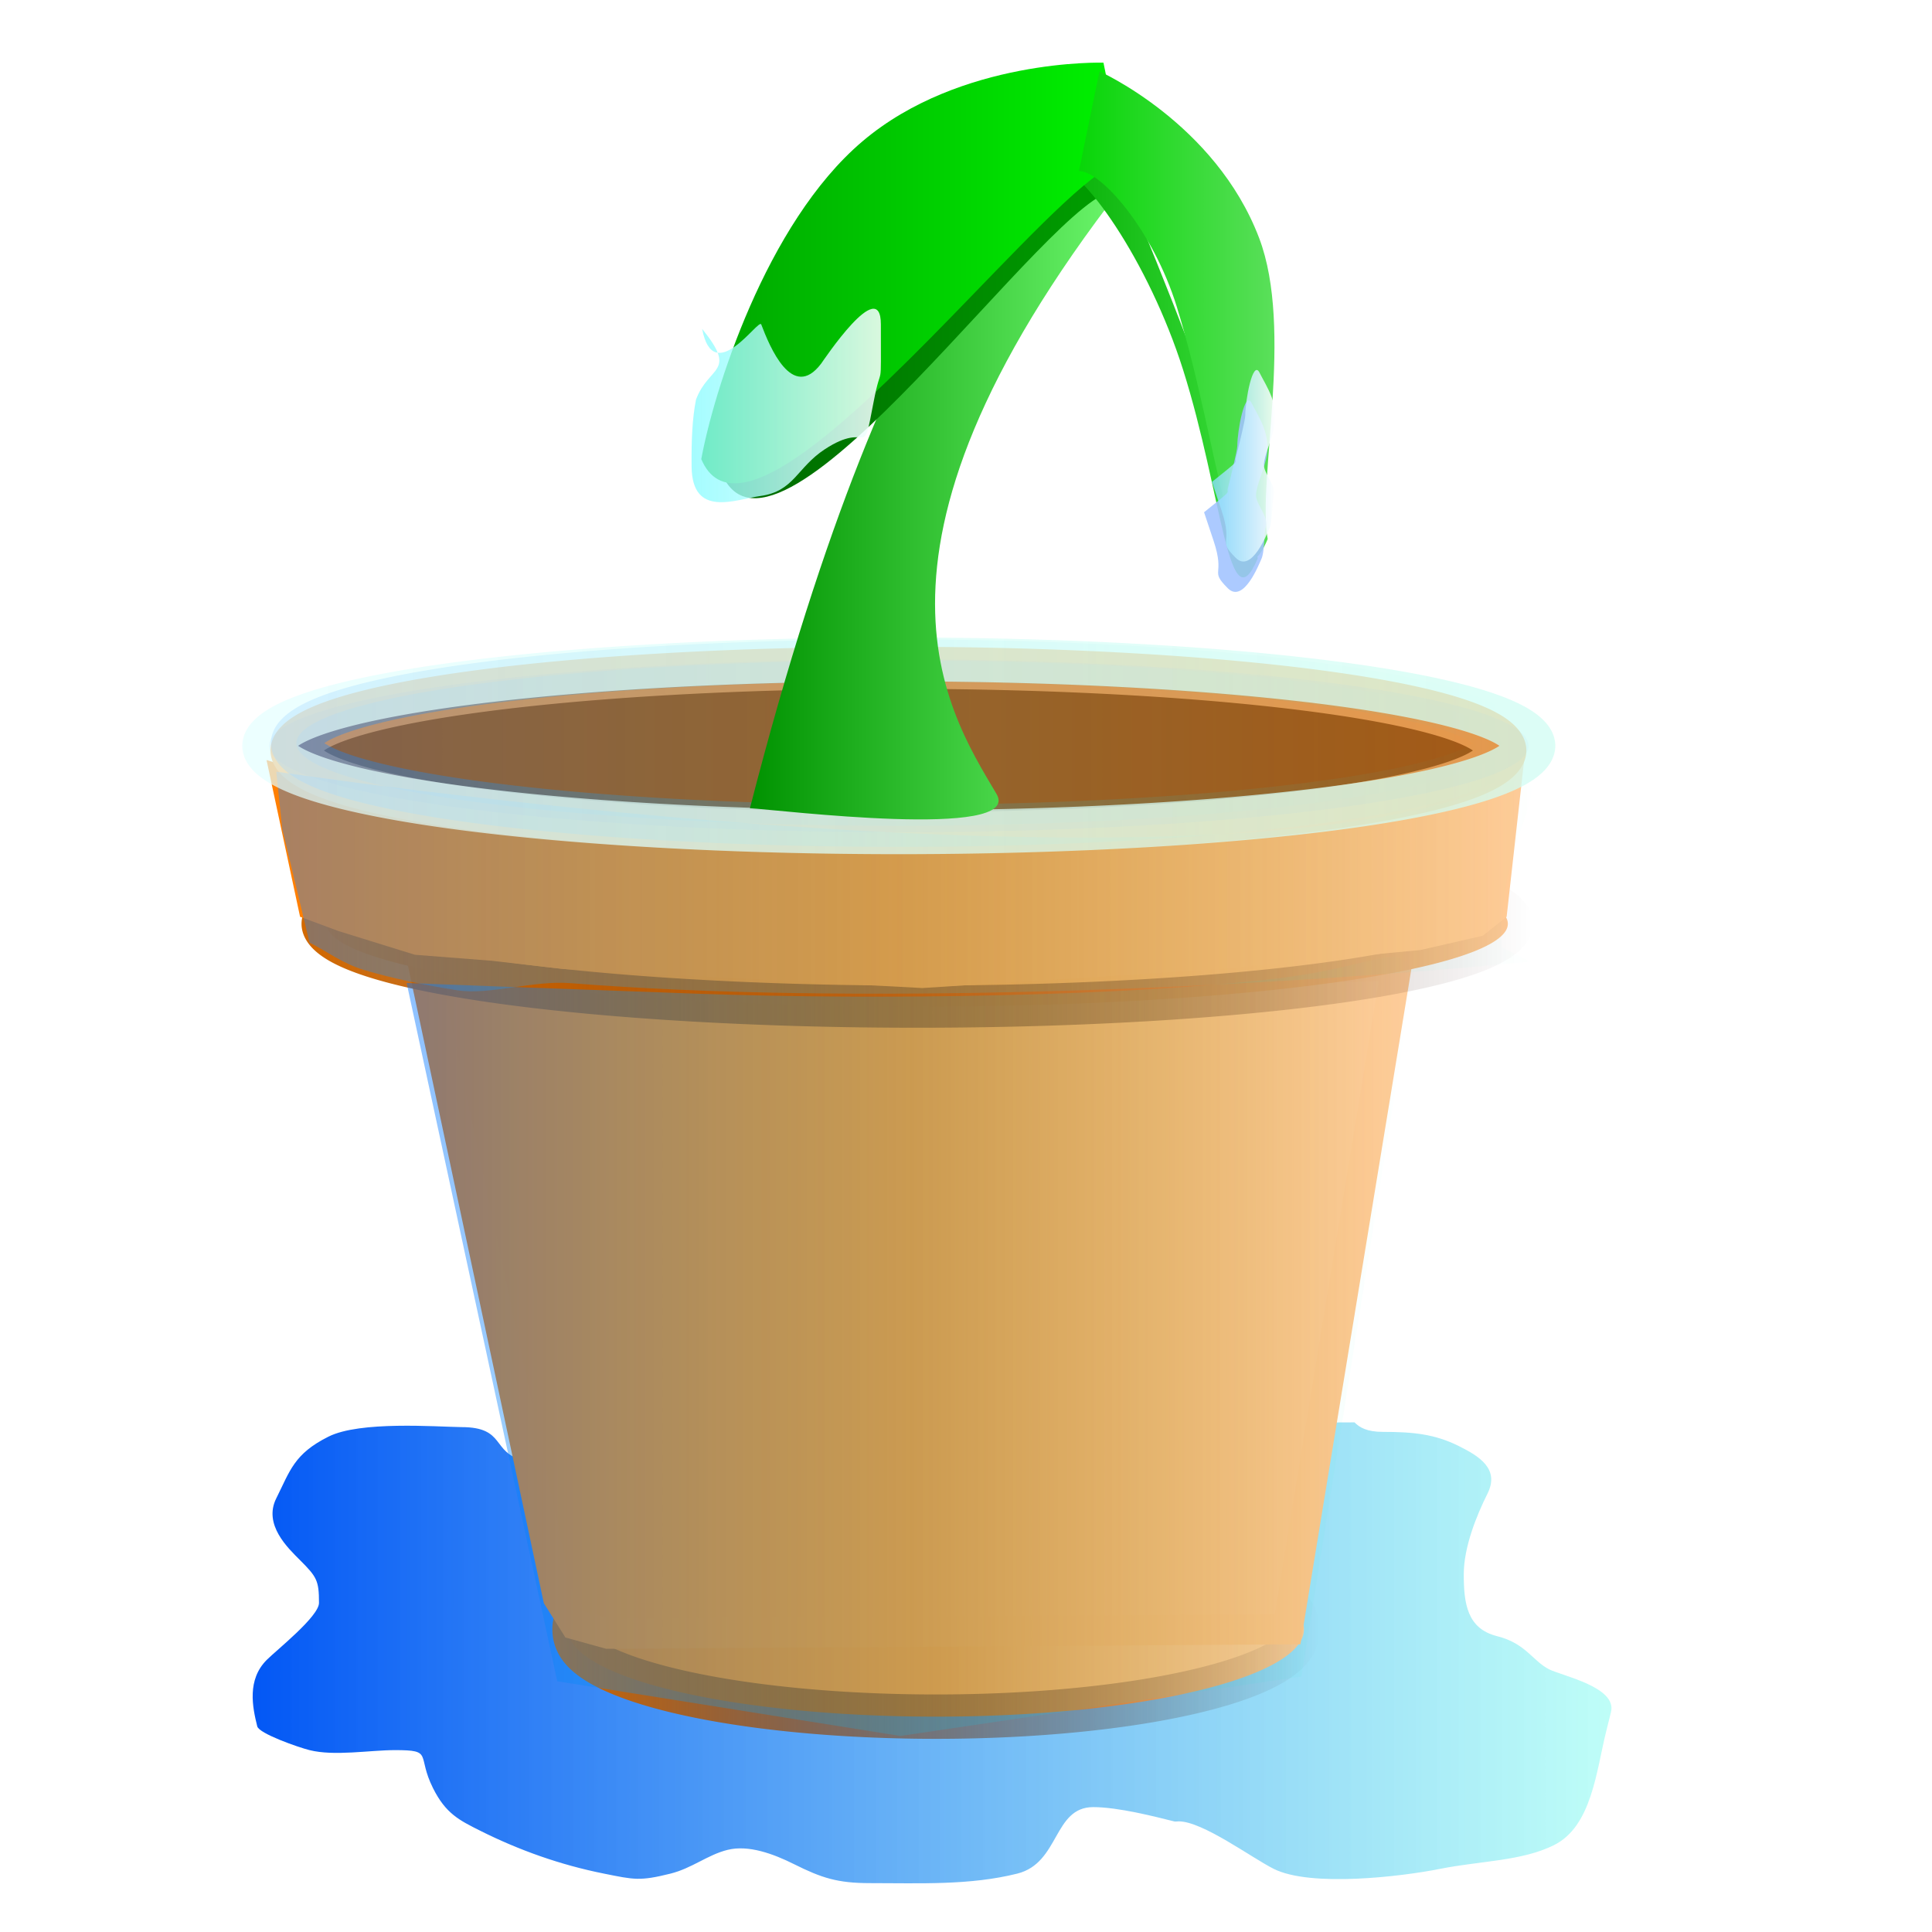 <?xml version="1.0" encoding="UTF-8" standalone="no"?>
<!-- Created with Inkscape (http://www.inkscape.org/) -->
<svg
   xmlns:dc="http://purl.org/dc/elements/1.1/"
   xmlns:cc="http://creativecommons.org/ns#"
   xmlns:rdf="http://www.w3.org/1999/02/22-rdf-syntax-ns#"
   xmlns:svg="http://www.w3.org/2000/svg"
   xmlns="http://www.w3.org/2000/svg"
   xmlns:xlink="http://www.w3.org/1999/xlink"
   xmlns:sodipodi="http://sodipodi.sourceforge.net/DTD/sodipodi-0.dtd"
   xmlns:inkscape="http://www.inkscape.org/namespaces/inkscape"
   width="64"
   height="64"
   id="svg2"
   sodipodi:version="0.32"
   inkscape:version="0.46"
   version="1.0"
   sodipodi:docname="cold_snap_icon.svg"
   inkscape:output_extension="org.inkscape.output.svg.inkscape"
   inkscape:export-filename="/home/sarah/git/garden/images/cold_snap_icon_med.png"
   inkscape:export-xdpi="67.5"
   inkscape:export-ydpi="67.5">
  <defs
     id="defs4">
    <filter
       inkscape:collect="always"
       id="filter5366">
      <feGaussianBlur
         inkscape:collect="always"
         stdDeviation="0.113"
         id="feGaussianBlur5368" />
    </filter>
    <filter
       inkscape:collect="always"
       id="filter5302">
      <feGaussianBlur
         inkscape:collect="always"
         stdDeviation="0.127"
         id="feGaussianBlur5304" />
    </filter>
    <filter
       inkscape:collect="always"
       id="filter5434">
      <feGaussianBlur
         inkscape:collect="always"
         stdDeviation="0.159"
         id="feGaussianBlur5436" />
    </filter>
    <filter
       inkscape:collect="always"
       id="filter5476">
      <feGaussianBlur
         inkscape:collect="always"
         stdDeviation="0.124"
         id="feGaussianBlur5478" />
    </filter>
    <linearGradient
       inkscape:collect="always"
       xlink:href="#linearGradient3263"
       id="linearGradient5474"
       x1="16.651"
       y1="38.944"
       x2="59.034"
       y2="38.944"
       gradientUnits="userSpaceOnUse" />
    <filter
       inkscape:collect="always"
       id="filter5504">
      <feGaussianBlur
         inkscape:collect="always"
         stdDeviation="0.047"
         id="feGaussianBlur5506" />
    </filter>
    <linearGradient
       id="linearGradient4084">
      <stop
         id="stop4086"
         offset="0"
         style="stop-color:#00797c;stop-opacity:0.941;" />
      <stop
         style="stop-color:#18cabb;stop-opacity:0.878;"
         offset="1"
         id="stop4088" />
    </linearGradient>
    <linearGradient
       id="linearGradient3994">
      <stop
         style="stop-color:#00797c;stop-opacity:0.941;"
         offset="0"
         id="stop3996" />
      <stop
         id="stop3998"
         offset="1"
         style="stop-color:#adf5ef;stop-opacity:0.878;" />
    </linearGradient>
    <linearGradient
       id="linearGradient3775">
      <stop
         id="stop3777"
         offset="0"
         style="stop-color:#87ddff;stop-opacity:0.776;" />
      <stop
         style="stop-color:#ffffff;stop-opacity:0.878;"
         offset="1"
         id="stop3779" />
    </linearGradient>
    <linearGradient
       id="linearGradient3759">
      <stop
         style="stop-color:#87fcff;stop-opacity:0.774;"
         offset="0"
         id="stop3761" />
      <stop
         id="stop3763"
         offset="1"
         style="stop-color:#f7fffd;stop-opacity:0.878;" />
    </linearGradient>
    <linearGradient
       id="linearGradient3730">
      <stop
         id="stop3732"
         offset="0"
         style="stop-color:#e5ffff;stop-opacity:0.696;" />
      <stop
         style="stop-color:#d1fdf3;stop-opacity:0.757;"
         offset="1"
         id="stop3734" />
    </linearGradient>
    <linearGradient
       id="linearGradient3716">
      <stop
         id="stop3718"
         offset="0"
         style="stop-color:#1c83ff;stop-opacity:0.383;" />
      <stop
         style="stop-color:#27ffcd;stop-opacity:0;"
         offset="1"
         id="stop3720" />
    </linearGradient>
    <linearGradient
       id="linearGradient3662">
      <stop
         style="stop-color:#1c83ff;stop-opacity:0.243;"
         offset="0"
         id="stop3664" />
      <stop
         id="stop3666"
         offset="1"
         style="stop-color:#27ffcd;stop-opacity:0;" />
    </linearGradient>
    <linearGradient
       id="linearGradient3656">
      <stop
         style="stop-color:#0055f5;stop-opacity:1;"
         offset="0"
         id="stop3658" />
      <stop
         style="stop-color:#00e7c9;stop-opacity:0.2;"
         offset="1"
         id="stop3660" />
    </linearGradient>
    <linearGradient
       id="linearGradient3634">
      <stop
         id="stop3636"
         offset="0"
         style="stop-color:#0073ff;stop-opacity:0.435;" />
      <stop
         style="stop-color:#27ffcd;stop-opacity:0;"
         offset="1"
         id="stop3638" />
    </linearGradient>
    <linearGradient
       id="linearGradient3613">
      <stop
         id="stop3615"
         offset="0"
         style="stop-color:#0055f5;stop-opacity:1;" />
      <stop
         id="stop3617"
         offset="1"
         style="stop-color:#abfff5;stop-opacity:0.748;" />
    </linearGradient>
    <linearGradient
       id="linearGradient3527">
      <stop
         id="stop3529"
         offset="0"
         style="stop-color:#5bff5b;stop-opacity:1;" />
      <stop
         style="stop-color:#36d936;stop-opacity:1;"
         offset="0.5"
         id="stop3531" />
      <stop
         style="stop-color:#00a900;stop-opacity:1;"
         offset="1"
         id="stop3533" />
    </linearGradient>
    <linearGradient
       id="linearGradient3469">
      <stop
         style="stop-color:#006600;stop-opacity:1;"
         offset="0"
         id="stop3471" />
      <stop
         style="stop-color:#009b00;stop-opacity:1;"
         offset="1"
         id="stop3473" />
    </linearGradient>
    <linearGradient
       id="linearGradient3457">
      <stop
         id="stop3459"
         offset="0"
         style="stop-color:#00ad00;stop-opacity:1;" />
      <stop
         id="stop3461"
         offset="1"
         style="stop-color:#00f000;stop-opacity:1;" />
    </linearGradient>
    <linearGradient
       id="linearGradient3441">
      <stop
         style="stop-color:#b4ffb4;stop-opacity:1;"
         offset="0"
         id="stop3447" />
      <stop
         id="stop3463"
         offset="0.5"
         style="stop-color:#54de54;stop-opacity:1;" />
      <stop
         id="stop3445"
         offset="1"
         style="stop-color:#00d500;stop-opacity:1;" />
    </linearGradient>
    <linearGradient
       id="linearGradient3373">
      <stop
         id="stop3375"
         offset="0"
         style="stop-color:#d26800;stop-opacity:1;" />
      <stop
         id="stop3377"
         offset="1"
         style="stop-color:#8a0000;stop-opacity:0.165;" />
    </linearGradient>
    <linearGradient
       id="linearGradient3305">
      <stop
         id="stop3307"
         offset="0"
         style="stop-color:#ff7e00;stop-opacity:1;" />
      <stop
         style="stop-color:#ff9227;stop-opacity:1;"
         offset="0.5"
         id="stop3309" />
      <stop
         id="stop3311"
         offset="1"
         style="stop-color:#ffba75;stop-opacity:1;" />
    </linearGradient>
    <linearGradient
       id="linearGradient3263">
      <stop
         style="stop-color:#ff7e00;stop-opacity:1;"
         offset="0"
         id="stop3265" />
      <stop
         id="stop3271"
         offset="0.5"
         style="stop-color:#ff9227;stop-opacity:1;" />
      <stop
         style="stop-color:#ffcd9b;stop-opacity:1;"
         offset="1"
         id="stop3267" />
    </linearGradient>
    <linearGradient
       id="linearGradient3255">
      <stop
         style="stop-color:#d26800;stop-opacity:1;"
         offset="0"
         id="stop3257" />
      <stop
         style="stop-color:#230000;stop-opacity:0;"
         offset="1"
         id="stop3259" />
    </linearGradient>
    <linearGradient
       id="linearGradient3247">
      <stop
         style="stop-color:#ff7e00;stop-opacity:1;"
         offset="0"
         id="stop3249" />
      <stop
         style="stop-color:#ff7e00;stop-opacity:1;"
         offset="1"
         id="stop3251" />
    </linearGradient>
    <linearGradient
       id="linearGradient3239">
      <stop
         style="stop-color:#009200;stop-opacity:1;"
         offset="0"
         id="stop3241" />
      <stop
         style="stop-color:#75ff75;stop-opacity:1;"
         offset="1"
         id="stop3243" />
    </linearGradient>
    <inkscape:perspective
       sodipodi:type="inkscape:persp3d"
       inkscape:vp_x="0 : 526.18109 : 1"
       inkscape:vp_y="6.1230318e-14 : 1000 : 0"
       inkscape:vp_z="744.09448 : 526.18109 : 1"
       inkscape:persp3d-origin="372.04724 : 350.78739 : 1"
       id="perspective10" />
    <filter
       inkscape:collect="always"
       id="filter3493"
       x="-0.035"
       width="1.071"
       y="-0.173"
       height="1.345">
      <feGaussianBlur
         inkscape:collect="always"
         stdDeviation="0.362"
         id="feGaussianBlur3495" />
    </filter>
    <linearGradient
       inkscape:collect="always"
       xlink:href="#linearGradient3263"
       id="linearGradient3253"
       x1="22.788"
       y1="59.872"
       x2="47.39"
       y2="59.872"
       gradientUnits="userSpaceOnUse" />
    <linearGradient
       inkscape:collect="always"
       xlink:href="#linearGradient3255"
       id="linearGradient3261"
       x1="22.788"
       y1="59.872"
       x2="47.39"
       y2="59.872"
       gradientUnits="userSpaceOnUse" />
    <linearGradient
       inkscape:collect="always"
       xlink:href="#linearGradient3263"
       id="linearGradient3269"
       x1="21.4"
       y1="53.263"
       x2="53.656"
       y2="53.263"
       gradientUnits="userSpaceOnUse"
       gradientTransform="translate(0.629,0)" />
    <linearGradient
       inkscape:collect="always"
       xlink:href="#linearGradient3255"
       id="linearGradient3287"
       x1="22.788"
       y1="59.872"
       x2="47.39"
       y2="59.872"
       gradientUnits="userSpaceOnUse" />
    <linearGradient
       inkscape:collect="always"
       xlink:href="#linearGradient3263"
       id="linearGradient3295"
       x1="22.788"
       y1="59.872"
       x2="47.39"
       y2="59.872"
       gradientUnits="userSpaceOnUse" />
    <linearGradient
       inkscape:collect="always"
       xlink:href="#linearGradient3263"
       id="linearGradient3303"
       x1="17.615"
       y1="37.528"
       x2="57.912"
       y2="37.528"
       gradientUnits="userSpaceOnUse" />
    <linearGradient
       inkscape:collect="always"
       xlink:href="#linearGradient3263"
       id="linearGradient3425"
       x1="21.529"
       y1="53.263"
       x2="54.786"
       y2="53.263"
       gradientUnits="userSpaceOnUse" />
    <filter
       inkscape:collect="always"
       id="filter3503"
       x="-0.078"
       width="1.156"
       y="-0.125"
       height="1.25">
      <feGaussianBlur
         inkscape:collect="always"
         stdDeviation="0.373"
         id="feGaussianBlur3505" />
    </filter>
    <linearGradient
       inkscape:collect="always"
       xlink:href="#linearGradient3527"
       id="linearGradient3509"
       gradientUnits="userSpaceOnUse"
       gradientTransform="matrix(-1.167,0,0,1.07,92.522,-1.239)"
       x1="32.543"
       y1="13.783"
       x2="42.984"
       y2="13.783" />
    <filter
       inkscape:collect="always"
       id="filter3523">
      <feGaussianBlur
         inkscape:collect="always"
         stdDeviation="0.182"
         id="feGaussianBlur3525" />
    </filter>
    <linearGradient
       inkscape:collect="always"
       xlink:href="#linearGradient3613"
       id="linearGradient3611"
       x1="15.87"
       y1="64.753"
       x2="61.883"
       y2="64.753"
       gradientUnits="userSpaceOnUse"
       gradientTransform="translate(-8,-10)" />
    <linearGradient
       inkscape:collect="always"
       xlink:href="#linearGradient3634"
       id="linearGradient3630"
       gradientUnits="userSpaceOnUse"
       gradientTransform="translate(1.18,1.337)"
       x1="21.4"
       y1="53.263"
       x2="53.656"
       y2="53.263" />
    <linearGradient
       inkscape:collect="always"
       xlink:href="#linearGradient3716"
       id="linearGradient3654"
       x1="17.123"
       y1="39.232"
       x2="59.229"
       y2="39.232"
       gradientUnits="userSpaceOnUse"
       gradientTransform="translate(-8,-10)" />
    <linearGradient
       inkscape:collect="always"
       xlink:href="#linearGradient3662"
       id="linearGradient3704"
       x1="22.788"
       y1="59.872"
       x2="47.39"
       y2="59.872"
       gradientUnits="userSpaceOnUse" />
    <linearGradient
       inkscape:collect="always"
       xlink:href="#linearGradient3716"
       id="linearGradient3714"
       x1="22.788"
       y1="59.872"
       x2="47.39"
       y2="59.872"
       gradientUnits="userSpaceOnUse" />
    <linearGradient
       inkscape:collect="always"
       xlink:href="#linearGradient3730"
       id="linearGradient3728"
       x1="22.788"
       y1="59.872"
       x2="47.39"
       y2="59.872"
       gradientUnits="userSpaceOnUse" />
    <linearGradient
       inkscape:collect="always"
       xlink:href="#linearGradient3441"
       id="linearGradient3737"
       gradientUnits="userSpaceOnUse"
       gradientTransform="matrix(-1.262,0,0,1.158,89.373,-14.192)"
       x1="32.543"
       y1="13.783"
       x2="42.984"
       y2="13.783" />
    <linearGradient
       inkscape:collect="always"
       xlink:href="#linearGradient3457"
       id="linearGradient3740"
       gradientUnits="userSpaceOnUse"
       gradientTransform="matrix(1.082,0,0,1.082,-11.291,-13.52)"
       x1="33.358"
       y1="13.883"
       x2="44.373"
       y2="13.883" />
    <linearGradient
       inkscape:collect="always"
       xlink:href="#linearGradient3239"
       id="linearGradient3745"
       gradientUnits="userSpaceOnUse"
       gradientTransform="matrix(1.384,0,0,1.144,-22.618,-15.335)"
       x1="34.302"
       y1="27.462"
       x2="43.901"
       y2="27.462" />
    <linearGradient
       inkscape:collect="always"
       xlink:href="#linearGradient3469"
       id="linearGradient3747"
       gradientUnits="userSpaceOnUse"
       gradientTransform="translate(-0.551,0.435)"
       x1="33.358"
       y1="13.883"
       x2="44.373"
       y2="13.883" />
    <linearGradient
       inkscape:collect="always"
       xlink:href="#linearGradient3759"
       id="linearGradient3757"
       x1="30.822"
       y1="24.254"
       x2="34.933"
       y2="24.254"
       gradientUnits="userSpaceOnUse"
       gradientTransform="matrix(1.574,0,0,2.069,-25.81,-37.771)" />
    <linearGradient
       inkscape:collect="always"
       xlink:href="#linearGradient3775"
       id="linearGradient3773"
       x1="48.149"
       y1="25.743"
       x2="50.248"
       y2="25.743"
       gradientUnits="userSpaceOnUse"
       gradientTransform="translate(-8,-10.315)" />
    <filter
       inkscape:collect="always"
       id="filter4206"
       x="-0.266"
       width="1.531"
       y="-0.088"
       height="1.176">
      <feGaussianBlur
         inkscape:collect="always"
         stdDeviation="0.232"
         id="feGaussianBlur4208" />
    </filter>
    <filter
       inkscape:collect="always"
       id="filter4264">
      <feGaussianBlur
         inkscape:collect="always"
         stdDeviation="0.144"
         id="feGaussianBlur4266" />
    </filter>
    <filter
       inkscape:collect="always"
       id="filter4657">
      <feGaussianBlur
         inkscape:collect="always"
         stdDeviation="0.122"
         id="feGaussianBlur4659" />
    </filter>
    <linearGradient
       inkscape:collect="always"
       xlink:href="#linearGradient3263"
       id="linearGradient5524"
       gradientUnits="userSpaceOnUse"
       x1="22.788"
       y1="59.872"
       x2="47.39"
       y2="59.872" />
    <linearGradient
       inkscape:collect="always"
       xlink:href="#linearGradient3255"
       id="linearGradient5526"
       gradientUnits="userSpaceOnUse"
       x1="22.788"
       y1="59.872"
       x2="47.39"
       y2="59.872" />
    <linearGradient
       inkscape:collect="always"
       xlink:href="#linearGradient3263"
       id="linearGradient5528"
       gradientUnits="userSpaceOnUse"
       gradientTransform="translate(-7.384,-10.227)"
       x1="21.4"
       y1="53.263"
       x2="53.656"
       y2="53.263" />
    <linearGradient
       inkscape:collect="always"
       xlink:href="#linearGradient3263"
       id="linearGradient5530"
       gradientUnits="userSpaceOnUse"
       x1="21.529"
       y1="53.263"
       x2="54.786"
       y2="53.263"
       gradientTransform="translate(-8.014,-10.227)" />
    <linearGradient
       inkscape:collect="always"
       xlink:href="#linearGradient3263"
       id="linearGradient5532"
       gradientUnits="userSpaceOnUse"
       x1="22.788"
       y1="59.872"
       x2="47.39"
       y2="59.872" />
    <linearGradient
       inkscape:collect="always"
       xlink:href="#linearGradient3255"
       id="linearGradient5534"
       gradientUnits="userSpaceOnUse"
       x1="22.788"
       y1="59.872"
       x2="47.39"
       y2="59.872" />
    <filter
       inkscape:collect="always"
       id="filter5584"
       x="-0.059"
       width="1.117"
       y="-0.285"
       height="1.571">
      <feGaussianBlur
         inkscape:collect="always"
         stdDeviation="0.598"
         id="feGaussianBlur5586" />
    </filter>
  </defs>
  <sodipodi:namedview
     id="base"
     pagecolor="#ffffff"
     bordercolor="#666666"
     borderopacity="1.0"
     gridtolerance="10000"
     guidetolerance="10"
     objecttolerance="10"
     inkscape:pageopacity="0.0"
     inkscape:pageshadow="2"
     inkscape:zoom="6.5921053"
     inkscape:cx="32.634731"
     inkscape:cy="38"
     inkscape:document-units="px"
     inkscape:current-layer="layer3"
     showgrid="false"
     inkscape:window-width="1017"
     inkscape:window-height="691"
     inkscape:window-x="0"
     inkscape:window-y="-3" />
  <g
     inkscape:groupmode="layer"
     id="layer3"
     inkscape:label="frost"
     style="display:inline">
    <path
       style="fill:url(#linearGradient3611);fill-opacity:1;fill-rule:evenodd;stroke:none;stroke-width:1px;stroke-linecap:butt;stroke-linejoin:miter;stroke-opacity:1"
       d="M 15.288,47.275 C 14.429,47.262 11.928,47.067 10.882,47.59 C 9.74,48.161 9.612,48.714 9.151,49.636 C 8.717,50.505 9.536,51.279 9.938,51.681 C 10.496,52.239 10.567,52.358 10.567,53.097 C 10.567,53.547 9.164,54.658 8.836,54.986 C 8.18,55.642 8.36,56.543 8.522,57.188 C 8.582,57.427 9.876,57.881 10.253,57.975 C 11.078,58.182 12.245,57.975 13.085,57.975 C 14.37,57.975 13.794,58.135 14.344,59.234 C 14.764,60.074 15.203,60.293 15.917,60.65 C 17.195,61.289 18.553,61.775 20.008,62.066 C 20.997,62.264 21.188,62.322 22.211,62.066 C 22.924,61.888 23.438,61.445 24.099,61.28 C 24.796,61.105 25.627,61.414 26.302,61.752 C 27.222,62.211 27.745,62.381 28.82,62.381 C 30.475,62.381 32.126,62.459 33.698,62.066 C 35.108,61.714 34.886,59.863 36.215,59.863 C 37.046,59.863 38.274,60.181 38.89,60.335 C 38.941,60.348 38.995,60.335 39.048,60.335 C 39.84,60.335 41.468,61.545 42.195,61.909 C 43.425,62.524 46.431,62.163 47.702,61.909 C 49.034,61.642 50.416,61.653 51.478,61.122 C 52.733,60.495 52.88,58.662 53.209,57.346 C 53.262,57.136 53.314,56.926 53.366,56.716 C 53.574,55.888 51.758,55.519 51.321,55.3 C 50.769,55.024 50.548,54.438 49.59,54.199 C 48.605,53.952 48.489,53.126 48.489,52.153 C 48.489,51.249 48.912,50.205 49.275,49.478 C 49.688,48.654 48.99,48.234 48.331,47.905 C 47.526,47.502 46.804,47.433 45.814,47.433 C 45.275,47.433 45.035,47.284 44.87,47.118 C 43.147,47.118 40.903,47.165 39.205,47.59 C 36.552,48.253 32.979,48.062 30.236,48.062 C 28.621,48.062 27.28,47.59 25.673,47.59 C 23.671,47.59 21.304,47.808 19.536,48.692 C 18.709,49.105 18.101,48.569 17.333,48.377 C 16.272,48.111 16.758,47.275 15.288,47.275 z"
       id="path3603" />
  </g>
  <g
     inkscape:label="pot"
     inkscape:groupmode="layer"
     id="layer1"
     style="display:inline">
    <path
       sodipodi:type="arc"
       style="fill:url(#linearGradient5524);fill-opacity:1;fill-rule:evenodd;stroke:url(#linearGradient5526);stroke-width:1px;stroke-linecap:butt;stroke-linejoin:miter;stroke-opacity:1;filter:url(#filter5366)"
       id="path2413"
       sodipodi:cx="35.089027"
       sodipodi:cy="59.871635"
       sodipodi:rx="11.801242"
       sodipodi:ry="1.9668738"
       d="M 46.89,59.872 A 11.801,1.967 0 1 1 23.288,59.872 A 11.801,1.967 0 1 1 46.89,59.872 z"
       transform="matrix(1.033,0,0,1.47,-5.242,-34.037)" />
    <path
       style="fill:url(#linearGradient5528);fill-opacity:1;fill-rule:evenodd;stroke:url(#linearGradient5530);stroke-width:1px;stroke-linecap:butt;stroke-linejoin:miter;stroke-opacity:1;filter:url(#filter5302)"
       d="M 19.05,53.814 L 18.486,52.917 L 14.015,31.943 C 14.015,31.943 45.642,32.257 46.272,31.943 L 42.653,53.972 L 20.149,54.119 L 19.05,53.814 z"
       id="path3609"
       sodipodi:nodetypes="ccccccc" />
    <path
       sodipodi:type="arc"
       style="fill:url(#linearGradient5532);fill-opacity:1;fill-rule:evenodd;stroke:url(#linearGradient5534);stroke-width:1px;stroke-linecap:butt;stroke-linejoin:miter;stroke-opacity:1;filter:url(#filter5434)"
       id="path3401"
       sodipodi:cx="35.089027"
       sodipodi:cy="59.871635"
       sodipodi:rx="11.801242"
       sodipodi:ry="1.9668738"
       d="M 46.89,59.872 A 11.801,1.967 0 1 1 23.288,59.872 A 11.801,1.967 0 1 1 46.89,59.872 z"
       transform="matrix(1.658,0,0,1.396,-27.794,-52.98)" />
    <path
       style="fill:url(#linearGradient5474);fill-opacity:1;fill-rule:evenodd;stroke:none;stroke-width:1px;stroke-linecap:butt;stroke-linejoin:miter;stroke-opacity:1;filter:url(#filter5476)"
       d="M 18.253,40.596 L 17.151,35.404 L 24.232,37.607 L 35.876,38.236 L 45.002,38.079 L 53.499,37.135 L 57.433,36.19 L 58.534,34.932 L 57.905,40.596 L 57.118,41.226 L 55.072,41.698 L 48.464,42.327 L 38.708,42.957 L 26.907,42.327 L 24.556,42.054 L 22.027,41.855 L 19.511,41.068 L 18.253,40.596 z"
       id="path5466"
       sodipodi:nodetypes="cccccccccccccccccc"
       transform="matrix(1.008,0,0,1,-8.459,-10.227)" />
    <path
       sodipodi:type="arc"
       style="fill:#b45900;fill-opacity:1;fill-rule:evenodd;stroke:#ff9e3c;stroke-width:1px;stroke-linecap:butt;stroke-linejoin:miter;stroke-opacity:1;filter:url(#filter5504)"
       id="path3403"
       sodipodi:cx="35.089027"
       sodipodi:cy="59.871635"
       sodipodi:rx="11.801242"
       sodipodi:ry="1.9668738"
       d="M 46.89,59.872 A 11.801,1.967 0 1 1 23.288,59.872 A 11.801,1.967 0 1 1 46.89,59.872 z"
       transform="matrix(1.691,0,0,1.393,-29.574,-58.54)" />
  </g>
  <g
     inkscape:groupmode="layer"
     id="layer4"
     inkscape:label="pot-frost"
     style="display:inline">
    <path
       style="fill:url(#linearGradient3630);fill-opacity:1;fill-rule:evenodd;stroke:none;stroke-width:1px;stroke-linecap:butt;stroke-linejoin:miter;stroke-opacity:1;filter:url(#filter4264)"
       d="M 27.143,65.694 L 22.271,42.563 C 22.271,42.563 26.372,42.725 31.665,42.918 C 37.726,43.139 45.69,42.998 50.468,42.407 C 53.794,41.995 54.537,41.062 54.836,42.406 L 51.217,65.536 L 38.242,67.506 L 27.143,65.694 z"
       id="path3628"
       sodipodi:nodetypes="ccsscccc"
       transform="matrix(1.024,0,0,1,-9.335,-10)" />
    <path
       style="fill:url(#linearGradient3654);fill-opacity:1;fill-rule:evenodd;stroke:none;stroke-width:1px;stroke-linecap:butt;stroke-linejoin:miter;stroke-opacity:1;filter:url(#filter4657)"
       d="M 10.253,31.226 L 9.348,27.448 L 9.151,25.561 C 9.151,25.561 38.933,30.025 49.118,26.19 C 52.466,24.93 49.52,27.371 49.747,31.383 L 50.692,31.855 C 40.8,32.812 28.013,33.293 18.884,32.567 C 17.669,32.471 16.21,32.971 15.153,32.805 C 14.023,32.627 12.992,32.407 12.082,32.139 C 11.337,31.919 10.828,31.511 10.253,31.226 z"
       id="path3646"
       sodipodi:nodetypes="cccsccsssc" />
    <path
       sodipodi:type="arc"
       style="fill:url(#linearGradient3704);fill-opacity:1;fill-rule:evenodd;stroke:url(#linearGradient3714);stroke-width:1px;stroke-linecap:butt;stroke-linejoin:miter;stroke-opacity:1;filter:url(#filter3493)"
       id="path3696"
       sodipodi:cx="35.089027"
       sodipodi:cy="59.871635"
       sodipodi:rx="11.801242"
       sodipodi:ry="1.9668738"
       d="M 46.89,59.872 A 11.801,1.967 0 1 1 23.288,59.872 A 11.801,1.967 0 1 1 46.89,59.872 z"
       transform="matrix(1.691,0,0,1.393,-29.56,-58.785)" />
    <path
       sodipodi:type="arc"
       style="fill:#0052e8;fill-opacity:0.092;fill-rule:evenodd;stroke:url(#linearGradient3728);stroke-width:1px;stroke-linecap:butt;stroke-linejoin:miter;stroke-opacity:1;filter:url(#filter5584)"
       id="path3706"
       sodipodi:cx="35.089027"
       sodipodi:cy="59.871635"
       sodipodi:rx="11.801242"
       sodipodi:ry="1.9668738"
       d="M 46.89,59.872 A 11.801,1.967 0 1 1 23.288,59.872 A 11.801,1.967 0 1 1 46.89,59.872 z"
       transform="matrix(1.768,0,0,1.455,-32.264,-62.408)" />
  </g>
  <g
     inkscape:groupmode="layer"
     id="layer2"
     inkscape:label="plant"
     style="display:inline">
    <path
       style="fill:url(#linearGradient3745);fill-opacity:1;fill-rule:evenodd;stroke:none;stroke-width:1px;stroke-linecap:butt;stroke-linejoin:miter;stroke-opacity:1"
       d="M 24.843,26.773 C 29.808,7.428 34.709,5.18 34.709,5.18 C 34.709,5.18 36.227,5 38.124,5 C 27.627,17.851 31.305,23.421 33.01,26.299 C 33.918,27.831 25.748,26.821 24.843,26.773 z"
       id="path2467"
       sodipodi:nodetypes="cccsc" />
    <path
       style="fill:url(#linearGradient3747);fill-opacity:1;fill-rule:evenodd;stroke:none;stroke-width:1px;stroke-linecap:butt;stroke-linejoin:miter;stroke-opacity:1;filter:url(#filter3503)"
       d="M 44.876,18.338 C 43.004,18.296 34.472,30.93 32.807,26.986 C 33.14,25.157 33.949,19.307 38.08,18.705 C 43.076,17.975 43.665,14.848 43.665,14.848 L 44.876,18.338 z"
       id="path3465"
       sodipodi:nodetypes="ccscc"
       transform="matrix(1.082,0,0,1.082,-11.593,-13.52)" />
    <path
       style="fill:url(#linearGradient3509);fill-opacity:1;fill-rule:evenodd;stroke:none;stroke-width:1px;stroke-linecap:butt;stroke-linejoin:miter;stroke-opacity:1;filter:url(#filter3523)"
       d="M 42.957,17.115 C 43.823,17.095 45.89,20.081 46.933,23.373 C 48.143,27.194 48.326,31.274 49.22,29.155 C 48.486,25.114 43.586,14.062 43.586,14.062 L 42.957,17.115 z"
       id="path3507"
       sodipodi:nodetypes="csccc"
       transform="matrix(1.082,0,0,1.082,-11.593,-13.048)" />
    <path
       style="fill:url(#linearGradient3740);fill-opacity:1;fill-rule:evenodd;stroke:none;stroke-width:1px;stroke-linecap:butt;stroke-linejoin:miter;stroke-opacity:1"
       d="M 37.234,5.379 C 36.446,5.361 34.427,7.488 32.147,9.843 C 28.562,13.547 24.332,17.818 23.231,15.209 C 23.626,13.033 25.353,7.411 28.57,4.682 C 31.817,1.927 36.553,2.076 36.553,2.076 L 37.234,5.379 z"
       id="path3427"
       sodipodi:nodetypes="cscscc" />
    <path
       style="fill:url(#linearGradient3737);fill-opacity:1;fill-rule:evenodd;stroke:none;stroke-width:1px;stroke-linecap:butt;stroke-linejoin:miter;stroke-opacity:1"
       d="M 35.74,5.667 C 36.47,5.651 38.196,7.625 38.982,10.159 C 40.377,14.659 40.842,20.588 41.994,17.857 C 41.641,15.917 42.865,10.917 41.709,7.881 C 40.26,4.074 36.421,2.364 36.421,2.364 L 35.74,5.667 z"
       id="path3437"
       sodipodi:nodetypes="cscscc" />
    <path
       style="fill:url(#linearGradient3757);fill-opacity:1;fill-rule:evenodd;stroke:none;stroke-width:1px;stroke-linecap:butt;stroke-linejoin:miter;stroke-opacity:1"
       d="M 23.055,13.24 C 22.936,13.863 22.901,14.52 22.91,15.454 C 22.926,17.173 24.367,16.544 25.193,16.43 C 26.305,16.275 26.397,15.491 27.319,14.885 C 28.826,13.894 28.558,15.323 28.932,13.352 C 29.217,11.855 29.18,13.184 29.18,10.747 C 29.18,9.078 27.267,11.96 27.198,12.05 C 26.245,13.304 25.497,11.485 25.217,10.747 C 25.133,10.526 23.633,12.864 23.259,10.894 C 24.446,12.361 23.477,12.099 23.055,13.24 z"
       id="path3749"
       sodipodi:nodetypes="cssssssscc" />
    <path
       style="fill:#a2c3ff;fill-opacity:0.884;fill-rule:evenodd;stroke:none;stroke-width:1px;stroke-linecap:butt;stroke-linejoin:miter;stroke-opacity:1;filter:url(#filter4206)"
       d="M 39.886,16.969 C 39.991,17.284 40.096,17.598 40.201,17.913 C 40.601,19.113 40.05,18.863 40.673,19.487 C 41.2,20.014 41.721,18.65 41.774,18.543 C 41.902,18.287 41.857,17.742 41.932,17.441 C 42.012,17.119 41.698,16.819 41.617,16.497 C 41.554,16.245 41.811,15.722 41.932,15.238 C 42.138,14.415 41.701,13.833 41.46,13.35 C 41.237,12.905 40.988,14.269 40.988,14.766 C 40.988,14.932 40.73,15.954 40.673,16.182 C 40.625,16.375 40.877,16.177 39.886,16.969 z"
       id="path3990" />
    <path
       style="fill:url(#linearGradient3773);fill-opacity:1;fill-rule:evenodd;stroke:none;stroke-width:1px;stroke-linecap:butt;stroke-linejoin:miter;stroke-opacity:1"
       d="M 40.149,15.963 C 40.254,16.277 40.359,16.592 40.464,16.907 C 40.864,18.107 40.312,17.857 40.936,18.48 C 41.463,19.008 41.983,17.644 42.037,17.536 C 42.165,17.281 42.119,16.735 42.195,16.435 C 42.275,16.113 41.96,15.813 41.88,15.491 C 41.817,15.239 42.074,14.716 42.195,14.232 C 42.4,13.408 41.964,12.827 41.723,12.344 C 41.5,11.899 41.251,13.262 41.251,13.76 C 41.251,13.926 40.993,14.948 40.936,15.176 C 40.888,15.369 41.14,15.17 40.149,15.963 z"
       id="path3765" />
  </g>
</svg>
